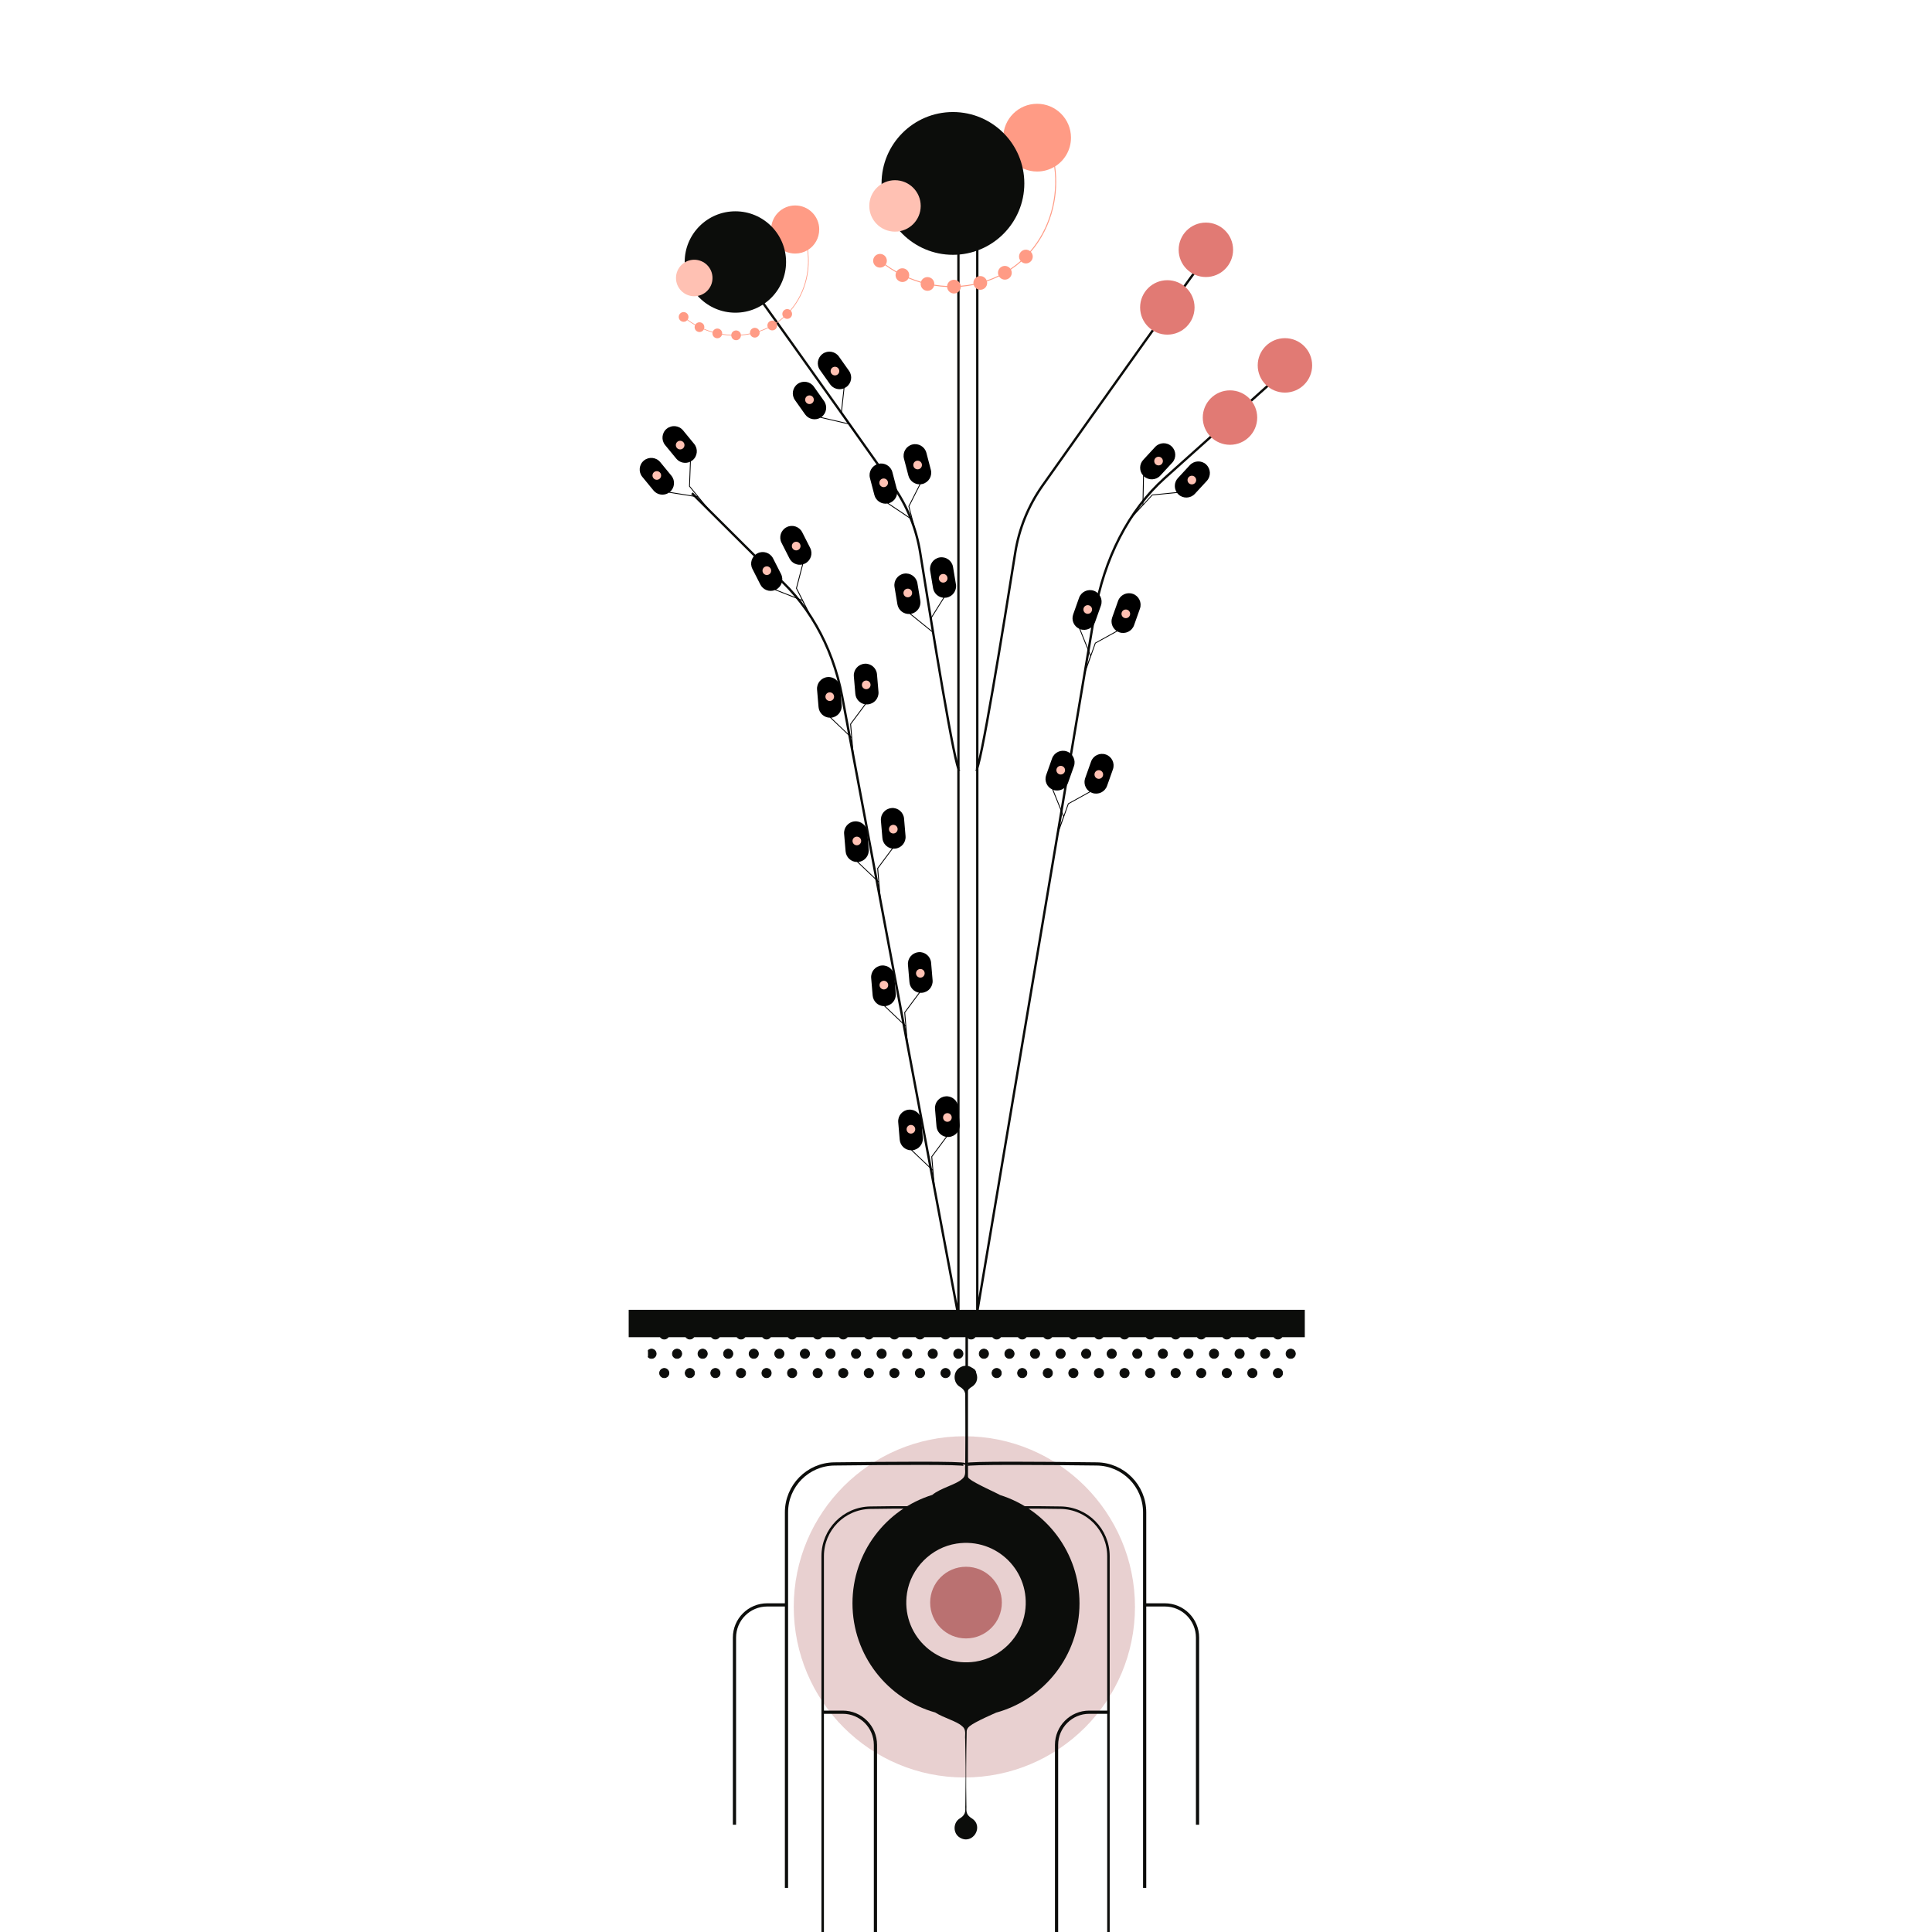 <?xml version="1.0" encoding="UTF-8"?>
<svg xmlns="http://www.w3.org/2000/svg" width="100" height="100" xmlns:xlink="http://www.w3.org/1999/xlink" viewBox="0 0 100 100">
  <defs>
    <clipPath id="clippath">
      <rect x="33.539" y="68.826" width="33.604" height="2.547" fill="none"/>
    </clipPath>
  </defs>
  <g id="background">
    <circle cx="49.915" cy="83.171" r="8.831" fill="#ba7171" opacity=".33"/>
  </g>
  <g id="root">
    <g>
      <g>
        <g>
          <path d="M51.757,78.09c0-.082,1.639-.076,3.146-.052,1.371.021,2.47,1.138,2.47,2.509v19.453" fill="none" stroke="#0c0d0b" stroke-miterlimit="10" stroke-width=".129"/>
          <path d="M50.037,75.808c0-.1,4.004-.068,6.732-.035,1.374.017,2.478,1.135,2.478,2.509v19.435" fill="none" stroke="#0c0d0b" stroke-miterlimit="10" stroke-width=".166"/>
          <path d="M59.252,83.069h1.039c.935,0,1.693.758,1.693,1.693v9.685" fill="none" stroke="#0c0d0b" stroke-miterlimit="10" stroke-width=".166"/>
          <path d="M57.419,88.623h-1.039c-.935,0-1.693.758-1.693,1.693v9.685" fill="none" stroke="#0c0d0b" stroke-miterlimit="10" stroke-width=".166"/>
        </g>
        <g>
          <path d="M48.198,78.09c0-.082-1.639-.076-3.146-.052-1.371.021-2.47,1.138-2.47,2.509v19.453" fill="none" stroke="#0c0d0b" stroke-miterlimit="10" stroke-width=".129"/>
          <path d="M49.918,75.808c0-.1-4.004-.068-6.732-.035-1.374.017-2.478,1.135-2.478,2.509v19.435" fill="none" stroke="#0c0d0b" stroke-miterlimit="10" stroke-width=".166"/>
          <path d="M42.581,88.623h1.039c.935,0,1.693.758,1.693,1.693v9.685" fill="none" stroke="#0c0d0b" stroke-miterlimit="10" stroke-width=".166"/>
          <path d="M40.748,83.069h-1.039c-.935,0-1.693.758-1.693,1.693v9.685" fill="none" stroke="#0c0d0b" stroke-miterlimit="10" stroke-width=".166"/>
        </g>
      </g>
      <line x1="50.037" y1="78.926" x2="50.037" y2="68.505" fill="none" stroke="#0c0d0b" stroke-miterlimit="10" stroke-width=".131"/>
    </g>
  </g>
  <g id="seed">
    <g>
      <path d="M51.762,77.382c-.056-.048-1.295-.597-1.567-.825-.144-.114-.169-.228-.16-.341-.027-1.187-.037-2.571-.015-3.753.02-.227-.084-.455.282-.682.648-.414.044-1.394-.618-.997-.368.216-.364.782,0,.997.367.227.263.455.282.682.003.664.022,1.387.013,2.047l-.022,1.365c-.028.237.081.498-.166.682-.29.28-1.122.468-1.535.818-2.394.743-4.132,2.974-4.132,5.612,0,2.691,1.812,4.955,4.281,5.65.44.281,1.128.456,1.386.705.247.185.138.445.166.682l.022,1.365c.009.66-.011,1.383-.013,2.047-.02.227.084.455-.282.682-.364.215-.368.781,0,.997.663.397,1.266-.583.618-.997-.367-.227-.263-.455-.282-.682-.022-1.182-.013-2.566.015-3.753-.009-.114.017-.227.16-.341.272-.227,1.358-.692,1.367-.697,2.485-.685,4.313-2.955,4.313-5.658,0-2.631-1.729-4.857-4.113-5.605ZM50.489,86.005c-2.09.32-3.863-1.454-3.543-3.543.199-1.302,1.264-2.366,2.566-2.566,2.09-.32,3.863,1.454,3.543,3.543-.199,1.302-1.264,2.366-2.566,2.566Z" fill="#0c0d0b"/>
      <circle cx="50" cy="82.95" r="1.855" fill="#ba7171"/>
    </g>
  </g>
  <g id="soil">
    <g>
      <line x1="32.541" y1="68.505" x2="67.536" y2="68.505" fill="none" stroke="#0c0d0b" stroke-miterlimit="10" stroke-width="1.417"/>
      <g clip-path="url(#clippath)">
        <g>
          <circle cx="34.383" cy="69.07" r=".24" fill="#0c0d0b" stroke="#0c0d0b" stroke-miterlimit="10" stroke-width=".041"/>
          <circle cx="35.707" cy="69.07" r=".24" fill="#0c0d0b" stroke="#0c0d0b" stroke-miterlimit="10" stroke-width=".041"/>
          <circle cx="37.03" cy="69.07" r=".24" fill="#0c0d0b" stroke="#0c0d0b" stroke-miterlimit="10" stroke-width=".041"/>
          <circle cx="38.354" cy="69.07" r=".24" fill="#0c0d0b" stroke="#0c0d0b" stroke-miterlimit="10" stroke-width=".041"/>
          <circle cx="39.677" cy="69.07" r=".24" fill="#0c0d0b" stroke="#0c0d0b" stroke-miterlimit="10" stroke-width=".041"/>
          <circle cx="41.001" cy="69.07" r=".24" fill="#0c0d0b" stroke="#0c0d0b" stroke-miterlimit="10" stroke-width=".041"/>
          <circle cx="42.324" cy="69.07" r=".24" fill="#0c0d0b" stroke="#0c0d0b" stroke-miterlimit="10" stroke-width=".041"/>
          <circle cx="43.647" cy="69.07" r=".24" fill="#0c0d0b" stroke="#0c0d0b" stroke-miterlimit="10" stroke-width=".041"/>
          <circle cx="44.971" cy="69.07" r=".24" fill="#0c0d0b" stroke="#0c0d0b" stroke-miterlimit="10" stroke-width=".041"/>
          <circle cx="46.294" cy="69.07" r=".24" fill="#0c0d0b" stroke="#0c0d0b" stroke-miterlimit="10" stroke-width=".041"/>
          <circle cx="47.618" cy="69.07" r=".24" fill="#0c0d0b" stroke="#0c0d0b" stroke-miterlimit="10" stroke-width=".041"/>
          <circle cx="48.941" cy="69.07" r=".24" fill="#0c0d0b" stroke="#0c0d0b" stroke-miterlimit="10" stroke-width=".041"/>
          <circle cx="50.265" cy="69.07" r=".24" fill="#0c0d0b" stroke="#0c0d0b" stroke-miterlimit="10" stroke-width=".041"/>
          <circle cx="51.588" cy="69.07" r=".24" fill="#0c0d0b" stroke="#0c0d0b" stroke-miterlimit="10" stroke-width=".041"/>
          <circle cx="52.911" cy="69.07" r=".24" fill="#0c0d0b" stroke="#0c0d0b" stroke-miterlimit="10" stroke-width=".041"/>
          <circle cx="54.235" cy="69.07" r=".24" fill="#0c0d0b" stroke="#0c0d0b" stroke-miterlimit="10" stroke-width=".041"/>
          <circle cx="55.558" cy="69.07" r=".24" fill="#0c0d0b" stroke="#0c0d0b" stroke-miterlimit="10" stroke-width=".041"/>
          <circle cx="56.882" cy="69.07" r=".24" fill="#0c0d0b" stroke="#0c0d0b" stroke-miterlimit="10" stroke-width=".041"/>
          <circle cx="58.205" cy="69.07" r=".24" fill="#0c0d0b" stroke="#0c0d0b" stroke-miterlimit="10" stroke-width=".041"/>
          <circle cx="59.529" cy="69.07" r=".24" fill="#0c0d0b" stroke="#0c0d0b" stroke-miterlimit="10" stroke-width=".041"/>
          <circle cx="60.852" cy="69.07" r=".24" fill="#0c0d0b" stroke="#0c0d0b" stroke-miterlimit="10" stroke-width=".041"/>
          <circle cx="62.175" cy="69.07" r=".24" fill="#0c0d0b" stroke="#0c0d0b" stroke-miterlimit="10" stroke-width=".041"/>
          <circle cx="63.499" cy="69.07" r=".24" fill="#0c0d0b" stroke="#0c0d0b" stroke-miterlimit="10" stroke-width=".041"/>
          <circle cx="64.822" cy="69.07" r=".24" fill="#0c0d0b" stroke="#0c0d0b" stroke-miterlimit="10" stroke-width=".041"/>
          <circle cx="66.146" cy="69.07" r=".24" fill="#0c0d0b" stroke="#0c0d0b" stroke-miterlimit="10" stroke-width=".041"/>
          <circle cx="33.722" cy="70.07" r=".24" fill="#0c0d0b" stroke="#0c0d0b" stroke-miterlimit="10" stroke-width=".041"/>
          <circle cx="35.045" cy="70.07" r=".24" fill="#0c0d0b" stroke="#0c0d0b" stroke-miterlimit="10" stroke-width=".041"/>
          <circle cx="36.369" cy="70.07" r=".24" fill="#0c0d0b" stroke="#0c0d0b" stroke-miterlimit="10" stroke-width=".041"/>
          <circle cx="37.692" cy="70.07" r=".24" fill="#0c0d0b" stroke="#0c0d0b" stroke-miterlimit="10" stroke-width=".041"/>
          <circle cx="39.015" cy="70.07" r=".24" fill="#0c0d0b" stroke="#0c0d0b" stroke-miterlimit="10" stroke-width=".041"/>
          <circle cx="40.339" cy="70.07" r=".24" fill="#0c0d0b" stroke="#0c0d0b" stroke-miterlimit="10" stroke-width=".041"/>
          <circle cx="41.662" cy="70.07" r=".24" fill="#0c0d0b" stroke="#0c0d0b" stroke-miterlimit="10" stroke-width=".041"/>
          <circle cx="42.986" cy="70.07" r=".24" fill="#0c0d0b" stroke="#0c0d0b" stroke-miterlimit="10" stroke-width=".041"/>
          <circle cx="44.309" cy="70.07" r=".24" fill="#0c0d0b" stroke="#0c0d0b" stroke-miterlimit="10" stroke-width=".041"/>
          <circle cx="45.633" cy="70.07" r=".24" fill="#0c0d0b" stroke="#0c0d0b" stroke-miterlimit="10" stroke-width=".041"/>
          <circle cx="46.956" cy="70.07" r=".24" fill="#0c0d0b" stroke="#0c0d0b" stroke-miterlimit="10" stroke-width=".041"/>
          <circle cx="48.279" cy="70.07" r=".24" fill="#0c0d0b" stroke="#0c0d0b" stroke-miterlimit="10" stroke-width=".041"/>
          <circle cx="49.603" cy="70.07" r=".24" fill="#0c0d0b" stroke="#0c0d0b" stroke-miterlimit="10" stroke-width=".041"/>
          <circle cx="50.926" cy="70.07" r=".24" fill="#0c0d0b" stroke="#0c0d0b" stroke-miterlimit="10" stroke-width=".041"/>
          <circle cx="52.25" cy="70.07" r=".24" fill="#0c0d0b" stroke="#0c0d0b" stroke-miterlimit="10" stroke-width=".041"/>
          <circle cx="53.573" cy="70.07" r=".24" fill="#0c0d0b" stroke="#0c0d0b" stroke-miterlimit="10" stroke-width=".041"/>
          <circle cx="54.897" cy="70.07" r=".24" fill="#0c0d0b" stroke="#0c0d0b" stroke-miterlimit="10" stroke-width=".041"/>
          <circle cx="56.22" cy="70.07" r=".24" fill="#0c0d0b" stroke="#0c0d0b" stroke-miterlimit="10" stroke-width=".041"/>
          <circle cx="57.543" cy="70.07" r=".24" fill="#0c0d0b" stroke="#0c0d0b" stroke-miterlimit="10" stroke-width=".041"/>
          <circle cx="58.867" cy="70.07" r=".24" fill="#0c0d0b" stroke="#0c0d0b" stroke-miterlimit="10" stroke-width=".041"/>
          <circle cx="60.19" cy="70.07" r=".24" fill="#0c0d0b" stroke="#0c0d0b" stroke-miterlimit="10" stroke-width=".041"/>
          <circle cx="61.514" cy="70.07" r=".24" fill="#0c0d0b" stroke="#0c0d0b" stroke-miterlimit="10" stroke-width=".041"/>
          <circle cx="62.837" cy="70.07" r=".24" fill="#0c0d0b" stroke="#0c0d0b" stroke-miterlimit="10" stroke-width=".041"/>
          <circle cx="64.161" cy="70.07" r=".24" fill="#0c0d0b" stroke="#0c0d0b" stroke-miterlimit="10" stroke-width=".041"/>
          <circle cx="65.484" cy="70.07" r=".24" fill="#0c0d0b" stroke="#0c0d0b" stroke-miterlimit="10" stroke-width=".041"/>
          <circle cx="66.807" cy="70.07" r=".24" fill="#0c0d0b" stroke="#0c0d0b" stroke-miterlimit="10" stroke-width=".041"/>
          <circle cx="34.383" cy="71.07" r=".24" fill="#0c0d0b" stroke="#0c0d0b" stroke-miterlimit="10" stroke-width=".041"/>
          <circle cx="35.707" cy="71.07" r=".24" fill="#0c0d0b" stroke="#0c0d0b" stroke-miterlimit="10" stroke-width=".041"/>
          <circle cx="37.03" cy="71.07" r=".24" fill="#0c0d0b" stroke="#0c0d0b" stroke-miterlimit="10" stroke-width=".041"/>
          <circle cx="38.354" cy="71.07" r=".24" fill="#0c0d0b" stroke="#0c0d0b" stroke-miterlimit="10" stroke-width=".041"/>
          <circle cx="39.677" cy="71.07" r=".24" fill="#0c0d0b" stroke="#0c0d0b" stroke-miterlimit="10" stroke-width=".041"/>
          <circle cx="41.001" cy="71.07" r=".24" fill="#0c0d0b" stroke="#0c0d0b" stroke-miterlimit="10" stroke-width=".041"/>
          <circle cx="42.324" cy="71.07" r=".24" fill="#0c0d0b" stroke="#0c0d0b" stroke-miterlimit="10" stroke-width=".041"/>
          <circle cx="43.647" cy="71.07" r=".24" fill="#0c0d0b" stroke="#0c0d0b" stroke-miterlimit="10" stroke-width=".041"/>
          <circle cx="44.971" cy="71.07" r=".24" fill="#0c0d0b" stroke="#0c0d0b" stroke-miterlimit="10" stroke-width=".041"/>
          <circle cx="46.294" cy="71.07" r=".24" fill="#0c0d0b" stroke="#0c0d0b" stroke-miterlimit="10" stroke-width=".041"/>
          <circle cx="47.618" cy="71.07" r=".24" fill="#0c0d0b" stroke="#0c0d0b" stroke-miterlimit="10" stroke-width=".041"/>
          <circle cx="48.941" cy="71.07" r=".24" fill="#0c0d0b" stroke="#0c0d0b" stroke-miterlimit="10" stroke-width=".041"/>
          <circle cx="50.265" cy="71.07" r=".24" fill="#0c0d0b" stroke="#0c0d0b" stroke-miterlimit="10" stroke-width=".041"/>
          <circle cx="51.588" cy="71.07" r=".24" fill="#0c0d0b" stroke="#0c0d0b" stroke-miterlimit="10" stroke-width=".041"/>
          <circle cx="52.911" cy="71.07" r=".24" fill="#0c0d0b" stroke="#0c0d0b" stroke-miterlimit="10" stroke-width=".041"/>
          <circle cx="54.235" cy="71.07" r=".24" fill="#0c0d0b" stroke="#0c0d0b" stroke-miterlimit="10" stroke-width=".041"/>
          <circle cx="55.558" cy="71.07" r=".24" fill="#0c0d0b" stroke="#0c0d0b" stroke-miterlimit="10" stroke-width=".041"/>
          <circle cx="56.882" cy="71.07" r=".24" fill="#0c0d0b" stroke="#0c0d0b" stroke-miterlimit="10" stroke-width=".041"/>
          <circle cx="58.205" cy="71.07" r=".24" fill="#0c0d0b" stroke="#0c0d0b" stroke-miterlimit="10" stroke-width=".041"/>
          <circle cx="59.529" cy="71.07" r=".24" fill="#0c0d0b" stroke="#0c0d0b" stroke-miterlimit="10" stroke-width=".041"/>
          <circle cx="60.852" cy="71.07" r=".24" fill="#0c0d0b" stroke="#0c0d0b" stroke-miterlimit="10" stroke-width=".041"/>
          <circle cx="62.175" cy="71.07" r=".24" fill="#0c0d0b" stroke="#0c0d0b" stroke-miterlimit="10" stroke-width=".041"/>
          <circle cx="63.499" cy="71.07" r=".24" fill="#0c0d0b" stroke="#0c0d0b" stroke-miterlimit="10" stroke-width=".041"/>
          <circle cx="64.822" cy="71.07" r=".24" fill="#0c0d0b" stroke="#0c0d0b" stroke-miterlimit="10" stroke-width=".041"/>
          <circle cx="66.146" cy="71.07" r=".24" fill="#0c0d0b" stroke="#0c0d0b" stroke-miterlimit="10" stroke-width=".041"/>
        </g>
      </g>
    </g>
  </g>
  <g id="stem">
    <path d="M49.608,7.54v60.586l-6.018-32.075c-.497-2.65-1.838-4.98-3.749-6.514l-4.026-4.008" fill="none" stroke="#0c0d0b" stroke-miterlimit="10" stroke-width=".121"/>
    <path d="M50.584,7.256v60.633s6.073-36.114,6.073-36.114c.481-2.858,1.776-5.369,3.623-7.024l7.134-6.392" fill="none" stroke="#0c0d0b" stroke-miterlimit="10" stroke-width=".121"/>
    <path d="M37.521,13.015c.112,0,6.141,8.507,8.691,12.112.735,1.038,1.22,2.232,1.419,3.488.587,3.702,1.847,11.487,2.026,11.211" fill="none" stroke="#0c0d0b" stroke-miterlimit="10" stroke-width=".121"/>
    <path d="M62.657,13.015c-.112,0-6.141,8.507-8.691,12.112-.735,1.038-1.22,2.232-1.419,3.488-.587,3.702-1.847,11.487-2.026,11.211" fill="none" stroke="#0c0d0b" stroke-miterlimit="10" stroke-width=".121"/>
  </g>
  <g id="leaf">
    <g>
      <path d="M42.583,18.313c-.271.192-.334.567-.143.837l.526.742c.16.226.449.308.697.216l-.138,1.265.385.543-1.397-.326c.268-.193.33-.565.139-.835l-.526-.742c-.192-.271-.567-.334-.837-.143s-.334.567-.143.837l.526.742c.181.255.524.326.79.173l1.478.345.548.773.04-.028-.957-1.351.139-1.273c.032-.015.064-.033.094-.055.271-.192.334-.567.143-.837l-.526-.742c-.192-.271-.567-.334-.837-.143Z"/>
      <circle cx="43.217" cy="19.207" r=".224" fill="#ffc1b3"/>
      <circle cx="41.899" cy="20.69" r=".224" fill="#ffc1b3"/>
    </g>
    <g>
      <path d="M47.218,23.008c-.321.084-.513.412-.429.733l.23.879c.07.268.311.446.576.449l-.576,1.135.168.644-1.192-.798c.318-.086.509-.412.425-.732l-.23-.879c-.084-.321-.412-.513-.733-.429s-.513.412-.429.733l.23.879c.079.302.375.49.677.441l1.261.845.239.916.048-.012-.418-1.602.579-1.142c.036-.003.071-.008.107-.018.321-.084.513-.412.429-.733l-.23-.879c-.084-.321-.412-.513-.733-.429Z"/>
      <circle cx="47.496" cy="24.069" r=".224" fill="#ffc1b3"/>
      <circle cx="45.739" cy="24.99" r=".224" fill="#ffc1b3"/>
    </g>
    <g>
      <path d="M48.639,28.852c-.327.055-.548.364-.494.691l.149.897c.046.274.269.473.533.499l-.676,1.079.109.657-1.115-.903c.325-.056.544-.364.489-.69l-.149-.897c-.055-.327-.364-.548-.691-.494s-.548.364-.494.691l.149.897c.051.308.329.522.635.5l1.18.955.156.934.048-.008-.272-1.633.68-1.085c.036,0,.072-.002.108-.008.327-.055.548-.364.494-.691l-.149-.897c-.055-.327-.364-.548-.691-.494Z"/>
      <circle cx="48.819" cy="29.932" r=".224" fill="#ffc1b3"/>
      <circle cx="46.987" cy="30.692" r=".224" fill="#ffc1b3"/>
    </g>
    <g>
      <path d="M48.943,56.748c-.33.028-.575.319-.547.649l.077.906c.024.276.231.493.491.54l-.76,1.021.057.663-1.039-.989c.328-.03.571-.32.543-.649l-.077-.906c-.028-.33-.319-.575-.649-.547s-.575.319-.547.649l.077.906c.027.311.287.547.593.549l1.1,1.046.081.943.049-.004-.141-1.65.764-1.027c.036.003.072.004.109,0,.33-.028.575-.319.547-.649l-.077-.906c-.028-.33-.319-.575-.649-.547Z"/>
      <circle cx="49.037" cy="57.84" r=".224" fill="#ffc1b3"/>
      <circle cx="47.149" cy="58.451" r=".224" fill="#ffc1b3"/>
    </g>
    <g>
      <path d="M47.543,49.286c-.33.028-.575.319-.547.649l.077.906c.024.276.231.493.491.54l-.76,1.021.057.663-1.039-.989c.328-.03.571-.32.543-.649l-.077-.906c-.028-.33-.319-.575-.649-.547s-.575.319-.547.649l.077.906c.027.311.287.547.593.549l1.1,1.046.081.943.049-.004-.141-1.65.764-1.027c.036.003.072.004.109,0,.33-.028.575-.319.547-.649l-.077-.906c-.028-.33-.319-.575-.649-.547Z"/>
      <circle cx="47.637" cy="50.378" r=".224" fill="#ffc1b3"/>
      <circle cx="45.749" cy="50.989" r=".224" fill="#ffc1b3"/>
    </g>
    <g>
      <path d="M46.143,41.826c-.33.028-.575.319-.547.649l.077.906c.024.276.231.493.491.54l-.76,1.021.057.663-1.039-.989c.328-.03.571-.32.543-.649l-.077-.906c-.028-.33-.319-.575-.649-.547s-.575.319-.547.649l.077.906c.027.311.287.547.593.549l1.1,1.046.081.943.049-.004-.141-1.65.764-1.027c.036.003.072.004.109,0,.33-.028.575-.319.547-.649l-.077-.906c-.028-.33-.319-.575-.649-.547Z"/>
      <circle cx="46.237" cy="42.917" r=".224" fill="#ffc1b3"/>
      <circle cx="44.35" cy="43.528" r=".224" fill="#ffc1b3"/>
    </g>
    <g>
      <path d="M44.742,34.357c-.33.028-.575.319-.547.649l.077.906c.024.276.231.493.491.54l-.76,1.021.057.663-1.039-.989c.328-.03.571-.32.543-.649l-.077-.906c-.028-.33-.319-.575-.649-.547s-.575.319-.547.649l.077.906c.027.311.287.547.593.549l1.1,1.046.081.943.049-.004-.141-1.65.764-1.027c.036.003.072.004.109,0,.33-.028.575-.319.547-.649l-.077-.906c-.028-.33-.319-.575-.649-.547Z"/>
      <circle cx="44.836" cy="35.448" r=".224" fill="#ffc1b3"/>
      <circle cx="42.948" cy="36.059" r=".224" fill="#ffc1b3"/>
    </g>
    <g>
      <path d="M40.715,27.287c-.296.15-.414.512-.264.807l.412.81c.126.247.399.37.658.316l-.321,1.232.301.593-1.334-.527c.293-.151.409-.511.26-.805l-.412-.81c-.15-.296-.512-.414-.807-.264s-.414.512-.264.807l.412.81c.142.279.471.399.756.287l1.412.557.429.844.044-.022-.75-1.476.323-1.239c.034-.01.068-.023.101-.04.296-.15.414-.512.264-.807l-.412-.81c-.15-.296-.512-.414-.807-.264Z"/>
      <circle cx="41.211" cy="28.264" r=".224" fill="#ffc1b3"/>
      <circle cx="39.691" cy="29.538" r=".224" fill="#ffc1b3"/>
    </g>
    <g>
      <path d="M34.509,22.191c-.256.21-.293.589-.083.845l.577.702c.176.214.469.275.711.166l-.048,1.272.422.514-1.417-.226c.253-.211.289-.587.08-.842l-.577-.702c-.21-.256-.589-.293-.845-.083s-.293.589-.083.845l.577.702c.198.242.546.288.8.117l1.499.239.601.732.038-.031-1.051-1.279.048-1.279c.031-.017.061-.038.09-.061.256-.21.293-.589.083-.845l-.577-.702c-.21-.256-.589-.293-.845-.083Z"/>
      <circle cx="35.205" cy="23.038" r=".224" fill="#ffc1b3"/>
      <circle cx="33.996" cy="24.61" r=".224" fill="#ffc1b3"/>
    </g>
    <g>
      <path d="M57.24,39.055c-.313-.111-.656.052-.767.365l-.304.857c-.093.261.006.544.224.695l-1.114.615-.223.627-.537-1.33c.311.108.652-.055.763-.366l.304-.857c.111-.313-.052-.656-.365-.767s-.656.052-.767.365l-.304.857c-.105.295.035.616.313.745l.568,1.407-.317.892.046.016.554-1.56,1.121-.619c.031.018.064.033.099.046.313.111.656-.052.767-.365l.304-.857c.111-.313-.052-.656-.365-.767Z"/>
      <circle cx="56.874" cy="40.088" r=".224" fill="#ffc1b3"/>
      <circle cx="54.903" cy="39.864" r=".224" fill="#ffc1b3"/>
    </g>
    <g>
      <path d="M58.638,30.739c-.313-.111-.656.052-.767.365l-.304.857c-.093.261.006.544.224.695l-1.114.615-.223.627-.537-1.33c.311.108.652-.055.763-.366l.304-.857c.111-.313-.052-.656-.365-.767s-.656.052-.767.365l-.304.857c-.105.295.035.616.313.745l.568,1.407-.317.892.046.016.554-1.56,1.121-.619c.031.018.064.033.099.046.313.111.656-.052.767-.365l.304-.857c.111-.313-.052-.656-.365-.767Z"/>
      <circle cx="58.272" cy="31.772" r=".224" fill="#ffc1b3"/>
      <circle cx="56.301" cy="31.547" r=".224" fill="#ffc1b3"/>
    </g>
    <g>
      <path d="M62.434,24.043c-.244-.225-.623-.21-.849.034l-.617.668c-.188.204-.208.503-.068.727l-1.267.127-.452.489.03-1.434c.244.222.621.206.845-.036l.617-.668c.225-.244.21-.623-.034-.849s-.623-.21-.849.034l-.617.668c-.212.23-.211.58-.006.808l-.032,1.517-.643.696.036.033,1.123-1.216,1.274-.128c.021.029.046.056.073.081.244.225.623.21.849-.034l.617-.668c.225-.244.21-.623-.034-.849Z"/>
      <circle cx="61.69" cy="24.848" r=".224" fill="#ffc1b3"/>
      <circle cx="59.967" cy="23.865" r=".224" fill="#ffc1b3"/>
    </g>
  </g>
  <g id="flower">
    <g>
      <g>
        <path d="M55.434,7.125c0-.968-.785-1.753-1.753-1.753s-1.753.785-1.753,1.753.785,1.753,1.753,1.753c.324,0,.627-.088.887-.241.21,1.589-.241,3.193-1.246,4.365-.137-.111-.338-.105-.468.021-.135.13-.144.34-.027.482-.002.002-.005.004-.007.006-.166.146-.341.279-.521.401-.019-.027-.043-.052-.07-.073-.155-.12-.377-.093-.498.062-.084.107-.096.247-.044.363-.2.098-.407.182-.617.254-.042-.11-.138-.197-.263-.222-.192-.038-.379.087-.417.279-.008.043-.009.085-.002.125-.218.044-.439.074-.661.092-.007-.061-.031-.122-.072-.174-.12-.155-.343-.183-.498-.063-.081.063-.127.154-.135.249-.222-.01-.444-.033-.664-.068.001-.01.002-.019.002-.029.006-.196-.148-.359-.344-.365-.16-.005-.298.097-.347.241-.213-.061-.423-.135-.63-.22.051-.138.012-.298-.108-.397-.152-.124-.375-.102-.499.05-.01.012-.019.025-.027.038-.193-.108-.38-.229-.562-.36.054-.08.075-.182.05-.283-.047-.19-.24-.306-.43-.258-.19.047-.306.24-.258.43.047.19.24.306.43.258.073-.018.135-.058.181-.11.183.133.373.254.569.365-.064.143-.028.316.099.42.152.124.375.102.499-.05.015-.019.028-.039.039-.059.208.087.421.162.637.224-.003.018-.006.037-.006.056-.006.196.148.359.344.365.169.005.314-.109.354-.266.222.036.447.059.672.069.004.07.028.14.074.199.12.155.343.183.498.063.088-.069.135-.171.137-.275.226-.018.45-.049.669-.094.037.121.138.218.27.245.192.038.379-.087.417-.279.01-.051.009-.102-.003-.15.214-.073.423-.159.625-.258.022.035.049.067.084.094.155.12.377.093.498-.062.089-.114.097-.266.032-.386.184-.123.36-.258.527-.405.003-.002.005-.005.008-.007.137.128.351.127.487-.004.141-.135.145-.359.011-.5.55-.638.943-1.409,1.149-2.264.171-.708.206-1.439.106-2.159.493-.31.821-.859.821-1.484Z" fill="#ff9b85"/>
        <circle cx="49.324" cy="9.494" r="3.695" fill="#0c0d0b"/>
      </g>
      <circle cx="46.325" cy="10.659" r="1.331" fill="#ffc1b3"/>
    </g>
    <g>
      <g>
        <path d="M42.404,11.879c0-.688-.557-1.245-1.245-1.245s-1.245.557-1.245,1.245.557,1.245,1.245,1.245c.23,0,.445-.063.63-.171.149,1.128-.171,2.268-.885,3.101-.097-.079-.24-.075-.333.015-.096.092-.102.242-.019.342-.002.001-.003.003-.005.004-.118.104-.242.198-.37.285-.014-.019-.03-.037-.05-.052-.11-.085-.268-.066-.354.044-.059.076-.068.176-.031.258-.142.069-.289.129-.438.18-.03-.078-.098-.14-.186-.157-.136-.027-.269.062-.296.198-.006.03-.006.06-.002.089-.155.031-.312.053-.47.065-.005-.044-.022-.086-.051-.124-.085-.11-.244-.13-.353-.045-.058.045-.09.109-.096.177-.157-.007-.315-.023-.472-.048,0-.007.001-.014.002-.021.004-.139-.105-.255-.244-.259-.114-.003-.212.069-.246.171-.151-.043-.301-.096-.448-.156.036-.098.008-.212-.077-.282-.108-.088-.266-.072-.354.036-.007.009-.013.018-.019.027-.137-.077-.27-.162-.399-.256.038-.057.053-.129.035-.201-.034-.135-.17-.217-.305-.184-.135.034-.217.17-.184.305.034.135.17.217.305.184.052-.013.096-.041.128-.078.13.094.265.181.404.259-.046.101-.02.224.07.298.108.088.266.072.354-.036.011-.013.02-.027.028-.042.148.062.299.115.452.159-.002.013-.004.026-.004.04-.004.139.105.255.244.259.12.004.223-.077.252-.189.158.025.317.042.477.049.003.05.02.099.052.142.085.11.244.13.353.045.063-.049.096-.121.097-.195.161-.013.319-.035.475-.066.026.086.098.155.192.174.136.027.269-.062.296-.198.007-.037.006-.073-.002-.107.152-.052.301-.113.444-.183.015.025.035.048.06.067.11.085.268.066.354-.044.063-.081.069-.189.023-.274.131-.088.256-.183.375-.288.002-.002.004-.003.006-.005.097.091.249.09.346-.003.1-.096.103-.255.008-.355.39-.453.67-1.001.816-1.608.122-.503.146-1.022.075-1.534.35-.22.583-.61.583-1.054Z" fill="#ff9b85"/>
        <circle cx="38.063" cy="13.561" r="2.624" fill="#0c0d0b"/>
      </g>
      <circle cx="35.934" cy="14.389" r=".945" fill="#ffc1b3"/>
    </g>
    <circle cx="60.421" cy="15.912" r="1.409" fill="#e17a74"/>
    <circle cx="63.664" cy="21.614" r="1.409" fill="#e17a74"/>
    <circle cx="62.416" cy="12.93" r="1.409" fill="#e17a74"/>
    <circle cx="66.508" cy="18.912" r="1.409" fill="#e17a74"/>
  </g>
</svg>